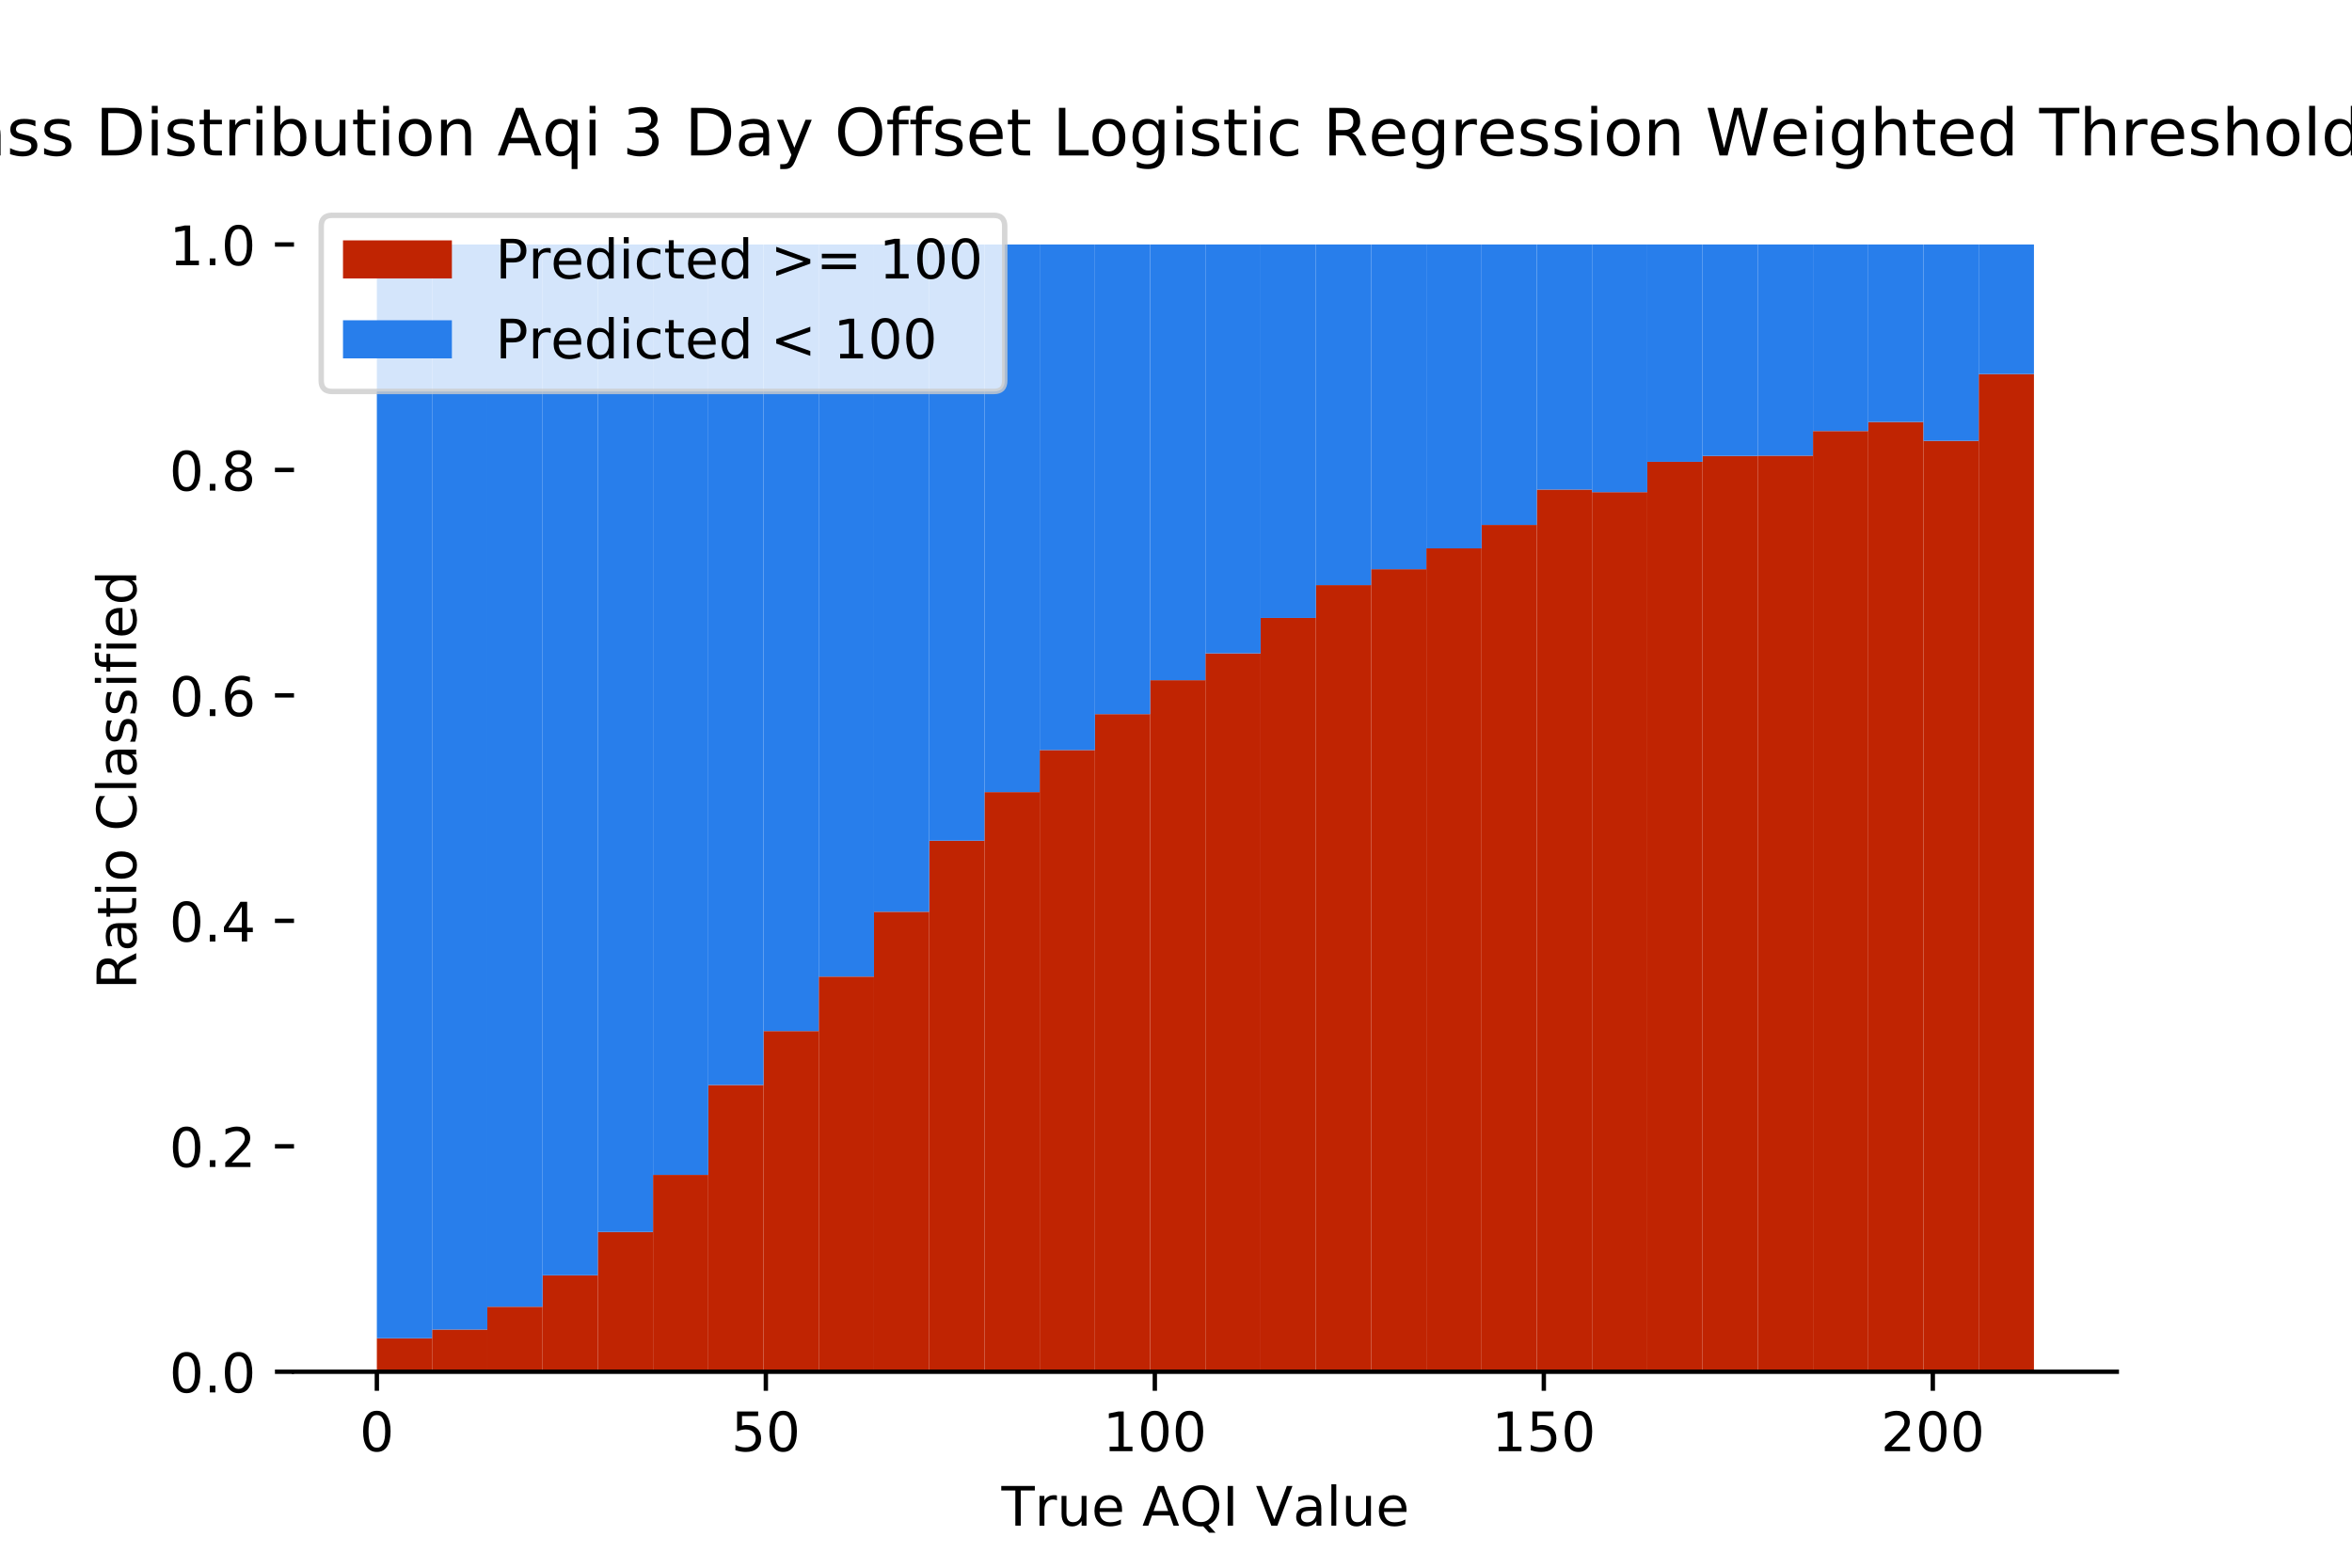 <?xml version="1.0" encoding="utf-8" standalone="no"?>
<!DOCTYPE svg PUBLIC "-//W3C//DTD SVG 1.1//EN"
  "http://www.w3.org/Graphics/SVG/1.1/DTD/svg11.dtd">
<!-- Created with matplotlib (https://matplotlib.org/) -->
<svg height="288pt" version="1.1" viewBox="0 0 432 288" width="432pt" xmlns="http://www.w3.org/2000/svg" xmlns:xlink="http://www.w3.org/1999/xlink">
 <defs>
  <style type="text/css">
*{stroke-linecap:butt;stroke-linejoin:round;}
  </style>
 </defs>
 <g id="figure_1">
  <g id="patch_1">
   <path d="M 0 288 
L 432 288 
L 432 0 
L 0 0 
z
" style="fill:#ffffff;"/>
  </g>
  <g id="axes_1">
   <g id="patch_2">
    <path d="M 54 252 
L 388.8 252 
L 388.8 34.56 
L 54 34.56 
z
" style="fill:#ffffff;"/>
   </g>
   <g id="patch_3">
    <path clip-path="url(#p98ecd72697)" d="M 69.218 252 
L 79.364 252 
L 79.364 245.851 
L 69.218 245.851 
z
" style="fill:#c02402;"/>
   </g>
   <g id="patch_4">
    <path clip-path="url(#p98ecd72697)" d="M 79.364 252 
L 89.509 252 
L 89.509 244.252 
L 79.364 244.252 
z
" style="fill:#c02402;"/>
   </g>
   <g id="patch_5">
    <path clip-path="url(#p98ecd72697)" d="M 89.509 252 
L 99.655 252 
L 99.655 240.064 
L 89.509 240.064 
z
" style="fill:#c02402;"/>
   </g>
   <g id="patch_6">
    <path clip-path="url(#p98ecd72697)" d="M 99.655 252 
L 109.8 252 
L 109.8 234.282 
L 99.655 234.282 
z
" style="fill:#c02402;"/>
   </g>
   <g id="patch_7">
    <path clip-path="url(#p98ecd72697)" d="M 109.8 252 
L 119.945 252 
L 119.945 226.321 
L 109.8 226.321 
z
" style="fill:#c02402;"/>
   </g>
   <g id="patch_8">
    <path clip-path="url(#p98ecd72697)" d="M 119.945 252 
L 130.091 252 
L 130.091 215.836 
L 119.945 215.836 
z
" style="fill:#c02402;"/>
   </g>
   <g id="patch_9">
    <path clip-path="url(#p98ecd72697)" d="M 130.091 252 
L 140.236 252 
L 140.236 199.326 
L 130.091 199.326 
z
" style="fill:#c02402;"/>
   </g>
   <g id="patch_10">
    <path clip-path="url(#p98ecd72697)" d="M 140.236 252 
L 150.382 252 
L 150.382 189.425 
L 140.236 189.425 
z
" style="fill:#c02402;"/>
   </g>
   <g id="patch_11">
    <path clip-path="url(#p98ecd72697)" d="M 150.382 252 
L 160.527 252 
L 160.527 179.41 
L 150.382 179.41 
z
" style="fill:#c02402;"/>
   </g>
   <g id="patch_12">
    <path clip-path="url(#p98ecd72697)" d="M 160.527 252 
L 170.673 252 
L 170.673 167.495 
L 160.527 167.495 
z
" style="fill:#c02402;"/>
   </g>
   <g id="patch_13">
    <path clip-path="url(#p98ecd72697)" d="M 170.673 252 
L 180.818 252 
L 180.818 154.444 
L 170.673 154.444 
z
" style="fill:#c02402;"/>
   </g>
   <g id="patch_14">
    <path clip-path="url(#p98ecd72697)" d="M 180.818 252 
L 190.964 252 
L 190.964 145.518 
L 180.818 145.518 
z
" style="fill:#c02402;"/>
   </g>
   <g id="patch_15">
    <path clip-path="url(#p98ecd72697)" d="M 190.964 252 
L 201.109 252 
L 201.109 137.793 
L 190.964 137.793 
z
" style="fill:#c02402;"/>
   </g>
   <g id="patch_16">
    <path clip-path="url(#p98ecd72697)" d="M 201.109 252 
L 211.255 252 
L 211.255 131.19 
L 201.109 131.19 
z
" style="fill:#c02402;"/>
   </g>
   <g id="patch_17">
    <path clip-path="url(#p98ecd72697)" d="M 211.255 252 
L 221.4 252 
L 221.4 124.957 
L 211.255 124.957 
z
" style="fill:#c02402;"/>
   </g>
   <g id="patch_18">
    <path clip-path="url(#p98ecd72697)" d="M 221.4 252 
L 231.545 252 
L 231.545 120.028 
L 221.4 120.028 
z
" style="fill:#c02402;"/>
   </g>
   <g id="patch_19">
    <path clip-path="url(#p98ecd72697)" d="M 231.545 252 
L 241.691 252 
L 241.691 113.523 
L 231.545 113.523 
z
" style="fill:#c02402;"/>
   </g>
   <g id="patch_20">
    <path clip-path="url(#p98ecd72697)" d="M 241.691 252 
L 251.836 252 
L 251.836 107.496 
L 241.691 107.496 
z
" style="fill:#c02402;"/>
   </g>
   <g id="patch_21">
    <path clip-path="url(#p98ecd72697)" d="M 251.836 252 
L 261.982 252 
L 261.982 104.571 
L 251.836 104.571 
z
" style="fill:#c02402;"/>
   </g>
   <g id="patch_22">
    <path clip-path="url(#p98ecd72697)" d="M 261.982 252 
L 272.127 252 
L 272.127 100.745 
L 261.982 100.745 
z
" style="fill:#c02402;"/>
   </g>
   <g id="patch_23">
    <path clip-path="url(#p98ecd72697)" d="M 272.127 252 
L 282.273 252 
L 282.273 96.436 
L 272.127 96.436 
z
" style="fill:#c02402;"/>
   </g>
   <g id="patch_24">
    <path clip-path="url(#p98ecd72697)" d="M 282.273 252 
L 292.418 252 
L 292.418 89.941 
L 282.273 89.941 
z
" style="fill:#c02402;"/>
   </g>
   <g id="patch_25">
    <path clip-path="url(#p98ecd72697)" d="M 292.418 252 
L 302.564 252 
L 302.564 90.413 
L 292.418 90.413 
z
" style="fill:#c02402;"/>
   </g>
   <g id="patch_26">
    <path clip-path="url(#p98ecd72697)" d="M 302.564 252 
L 312.709 252 
L 312.709 84.836 
L 302.564 84.836 
z
" style="fill:#c02402;"/>
   </g>
   <g id="patch_27">
    <path clip-path="url(#p98ecd72697)" d="M 312.709 252 
L 322.855 252 
L 322.855 83.757 
L 312.709 83.757 
z
" style="fill:#c02402;"/>
   </g>
   <g id="patch_28">
    <path clip-path="url(#p98ecd72697)" d="M 322.855 252 
L 333 252 
L 333 83.718 
L 322.855 83.718 
z
" style="fill:#c02402;"/>
   </g>
   <g id="patch_29">
    <path clip-path="url(#p98ecd72697)" d="M 333 252 
L 343.145 252 
L 343.145 79.188 
L 333 79.188 
z
" style="fill:#c02402;"/>
   </g>
   <g id="patch_30">
    <path clip-path="url(#p98ecd72697)" d="M 343.145 252 
L 353.291 252 
L 353.291 77.518 
L 343.145 77.518 
z
" style="fill:#c02402;"/>
   </g>
   <g id="patch_31">
    <path clip-path="url(#p98ecd72697)" d="M 353.291 252 
L 363.436 252 
L 363.436 80.985 
L 353.291 80.985 
z
" style="fill:#c02402;"/>
   </g>
   <g id="patch_32">
    <path clip-path="url(#p98ecd72697)" d="M 363.436 252 
L 373.582 252 
L 373.582 68.715 
L 363.436 68.715 
z
" style="fill:#c02402;"/>
   </g>
   <g id="patch_33">
    <path clip-path="url(#p98ecd72697)" d="M 69.218 245.851 
L 79.364 245.851 
L 79.364 44.914 
L 69.218 44.914 
z
" style="fill:#287eeb;"/>
   </g>
   <g id="patch_34">
    <path clip-path="url(#p98ecd72697)" d="M 79.364 244.252 
L 89.509 244.252 
L 89.509 44.914 
L 79.364 44.914 
z
" style="fill:#287eeb;"/>
   </g>
   <g id="patch_35">
    <path clip-path="url(#p98ecd72697)" d="M 89.509 240.064 
L 99.655 240.064 
L 99.655 44.914 
L 89.509 44.914 
z
" style="fill:#287eeb;"/>
   </g>
   <g id="patch_36">
    <path clip-path="url(#p98ecd72697)" d="M 99.655 234.282 
L 109.8 234.282 
L 109.8 44.914 
L 99.655 44.914 
z
" style="fill:#287eeb;"/>
   </g>
   <g id="patch_37">
    <path clip-path="url(#p98ecd72697)" d="M 109.8 226.321 
L 119.945 226.321 
L 119.945 44.914 
L 109.8 44.914 
z
" style="fill:#287eeb;"/>
   </g>
   <g id="patch_38">
    <path clip-path="url(#p98ecd72697)" d="M 119.945 215.836 
L 130.091 215.836 
L 130.091 44.914 
L 119.945 44.914 
z
" style="fill:#287eeb;"/>
   </g>
   <g id="patch_39">
    <path clip-path="url(#p98ecd72697)" d="M 130.091 199.326 
L 140.236 199.326 
L 140.236 44.914 
L 130.091 44.914 
z
" style="fill:#287eeb;"/>
   </g>
   <g id="patch_40">
    <path clip-path="url(#p98ecd72697)" d="M 140.236 189.425 
L 150.382 189.425 
L 150.382 44.914 
L 140.236 44.914 
z
" style="fill:#287eeb;"/>
   </g>
   <g id="patch_41">
    <path clip-path="url(#p98ecd72697)" d="M 150.382 179.41 
L 160.527 179.41 
L 160.527 44.914 
L 150.382 44.914 
z
" style="fill:#287eeb;"/>
   </g>
   <g id="patch_42">
    <path clip-path="url(#p98ecd72697)" d="M 160.527 167.495 
L 170.673 167.495 
L 170.673 44.914 
L 160.527 44.914 
z
" style="fill:#287eeb;"/>
   </g>
   <g id="patch_43">
    <path clip-path="url(#p98ecd72697)" d="M 170.673 154.444 
L 180.818 154.444 
L 180.818 44.914 
L 170.673 44.914 
z
" style="fill:#287eeb;"/>
   </g>
   <g id="patch_44">
    <path clip-path="url(#p98ecd72697)" d="M 180.818 145.518 
L 190.964 145.518 
L 190.964 44.914 
L 180.818 44.914 
z
" style="fill:#287eeb;"/>
   </g>
   <g id="patch_45">
    <path clip-path="url(#p98ecd72697)" d="M 190.964 137.793 
L 201.109 137.793 
L 201.109 44.914 
L 190.964 44.914 
z
" style="fill:#287eeb;"/>
   </g>
   <g id="patch_46">
    <path clip-path="url(#p98ecd72697)" d="M 201.109 131.19 
L 211.255 131.19 
L 211.255 44.914 
L 201.109 44.914 
z
" style="fill:#287eeb;"/>
   </g>
   <g id="patch_47">
    <path clip-path="url(#p98ecd72697)" d="M 211.255 124.957 
L 221.4 124.957 
L 221.4 44.914 
L 211.255 44.914 
z
" style="fill:#287eeb;"/>
   </g>
   <g id="patch_48">
    <path clip-path="url(#p98ecd72697)" d="M 221.4 120.028 
L 231.545 120.028 
L 231.545 44.914 
L 221.4 44.914 
z
" style="fill:#287eeb;"/>
   </g>
   <g id="patch_49">
    <path clip-path="url(#p98ecd72697)" d="M 231.545 113.523 
L 241.691 113.523 
L 241.691 44.914 
L 231.545 44.914 
z
" style="fill:#287eeb;"/>
   </g>
   <g id="patch_50">
    <path clip-path="url(#p98ecd72697)" d="M 241.691 107.496 
L 251.836 107.496 
L 251.836 44.914 
L 241.691 44.914 
z
" style="fill:#287eeb;"/>
   </g>
   <g id="patch_51">
    <path clip-path="url(#p98ecd72697)" d="M 251.836 104.571 
L 261.982 104.571 
L 261.982 44.914 
L 251.836 44.914 
z
" style="fill:#287eeb;"/>
   </g>
   <g id="patch_52">
    <path clip-path="url(#p98ecd72697)" d="M 261.982 100.745 
L 272.127 100.745 
L 272.127 44.914 
L 261.982 44.914 
z
" style="fill:#287eeb;"/>
   </g>
   <g id="patch_53">
    <path clip-path="url(#p98ecd72697)" d="M 272.127 96.436 
L 282.273 96.436 
L 282.273 44.914 
L 272.127 44.914 
z
" style="fill:#287eeb;"/>
   </g>
   <g id="patch_54">
    <path clip-path="url(#p98ecd72697)" d="M 282.273 89.941 
L 292.418 89.941 
L 292.418 44.914 
L 282.273 44.914 
z
" style="fill:#287eeb;"/>
   </g>
   <g id="patch_55">
    <path clip-path="url(#p98ecd72697)" d="M 292.418 90.413 
L 302.564 90.413 
L 302.564 44.914 
L 292.418 44.914 
z
" style="fill:#287eeb;"/>
   </g>
   <g id="patch_56">
    <path clip-path="url(#p98ecd72697)" d="M 302.564 84.836 
L 312.709 84.836 
L 312.709 44.914 
L 302.564 44.914 
z
" style="fill:#287eeb;"/>
   </g>
   <g id="patch_57">
    <path clip-path="url(#p98ecd72697)" d="M 312.709 83.757 
L 322.855 83.757 
L 322.855 44.914 
L 312.709 44.914 
z
" style="fill:#287eeb;"/>
   </g>
   <g id="patch_58">
    <path clip-path="url(#p98ecd72697)" d="M 322.855 83.718 
L 333 83.718 
L 333 44.914 
L 322.855 44.914 
z
" style="fill:#287eeb;"/>
   </g>
   <g id="patch_59">
    <path clip-path="url(#p98ecd72697)" d="M 333 79.188 
L 343.145 79.188 
L 343.145 44.914 
L 333 44.914 
z
" style="fill:#287eeb;"/>
   </g>
   <g id="patch_60">
    <path clip-path="url(#p98ecd72697)" d="M 343.145 77.518 
L 353.291 77.518 
L 353.291 44.914 
L 343.145 44.914 
z
" style="fill:#287eeb;"/>
   </g>
   <g id="patch_61">
    <path clip-path="url(#p98ecd72697)" d="M 353.291 80.985 
L 363.436 80.985 
L 363.436 44.914 
L 353.291 44.914 
z
" style="fill:#287eeb;"/>
   </g>
   <g id="patch_62">
    <path clip-path="url(#p98ecd72697)" d="M 363.436 68.715 
L 373.582 68.715 
L 373.582 44.914 
L 363.436 44.914 
z
" style="fill:#287eeb;"/>
   </g>
   <g id="matplotlib.axis_1">
    <g id="xtick_1">
     <g id="line2d_1">
      <defs>
       <path d="M 0 0 
L 0 3.5 
" id="m62091223bb" style="stroke:#000000;stroke-width:0.8;"/>
      </defs>
      <g>
       <use style="stroke:#000000;stroke-width:0.8;" x="69.218" xlink:href="#m62091223bb" y="252"/>
      </g>
     </g>
     <g id="text_1">
      <!-- 0 -->
      <defs>
       <path d="M 31.781 66.406 
Q 24.172 66.406 20.328 58.906 
Q 16.5 51.422 16.5 36.375 
Q 16.5 21.391 20.328 13.891 
Q 24.172 6.391 31.781 6.391 
Q 39.453 6.391 43.281 13.891 
Q 47.125 21.391 47.125 36.375 
Q 47.125 51.422 43.281 58.906 
Q 39.453 66.406 31.781 66.406 
z
M 31.781 74.219 
Q 44.047 74.219 50.516 64.516 
Q 56.984 54.828 56.984 36.375 
Q 56.984 17.969 50.516 8.266 
Q 44.047 -1.422 31.781 -1.422 
Q 19.531 -1.422 13.062 8.266 
Q 6.594 17.969 6.594 36.375 
Q 6.594 54.828 13.062 64.516 
Q 19.531 74.219 31.781 74.219 
z
" id="DejaVuSans-48"/>
      </defs>
      <g transform="translate(66.037 266.598)scale(0.1 -0.1)">
       <use xlink:href="#DejaVuSans-48"/>
      </g>
     </g>
    </g>
    <g id="xtick_2">
     <g id="line2d_2">
      <g>
       <use style="stroke:#000000;stroke-width:0.8;" x="140.665" xlink:href="#m62091223bb" y="252"/>
      </g>
     </g>
     <g id="text_2">
      <!-- 50 -->
      <defs>
       <path d="M 10.797 72.906 
L 49.516 72.906 
L 49.516 64.594 
L 19.828 64.594 
L 19.828 46.734 
Q 21.969 47.469 24.109 47.828 
Q 26.266 48.188 28.422 48.188 
Q 40.625 48.188 47.75 41.5 
Q 54.891 34.812 54.891 23.391 
Q 54.891 11.625 47.562 5.094 
Q 40.234 -1.422 26.906 -1.422 
Q 22.312 -1.422 17.547 -0.641 
Q 12.797 0.141 7.719 1.703 
L 7.719 11.625 
Q 12.109 9.234 16.797 8.062 
Q 21.484 6.891 26.703 6.891 
Q 35.156 6.891 40.078 11.328 
Q 45.016 15.766 45.016 23.391 
Q 45.016 31 40.078 35.438 
Q 35.156 39.891 26.703 39.891 
Q 22.75 39.891 18.812 39.016 
Q 14.891 38.141 10.797 36.281 
z
" id="DejaVuSans-53"/>
      </defs>
      <g transform="translate(134.303 266.598)scale(0.1 -0.1)">
       <use xlink:href="#DejaVuSans-53"/>
       <use x="63.623" xlink:href="#DejaVuSans-48"/>
      </g>
     </g>
    </g>
    <g id="xtick_3">
     <g id="line2d_3">
      <g>
       <use style="stroke:#000000;stroke-width:0.8;" x="212.112" xlink:href="#m62091223bb" y="252"/>
      </g>
     </g>
     <g id="text_3">
      <!-- 100 -->
      <defs>
       <path d="M 12.406 8.297 
L 28.516 8.297 
L 28.516 63.922 
L 10.984 60.406 
L 10.984 69.391 
L 28.422 72.906 
L 38.281 72.906 
L 38.281 8.297 
L 54.391 8.297 
L 54.391 0 
L 12.406 0 
z
" id="DejaVuSans-49"/>
      </defs>
      <g transform="translate(202.568 266.598)scale(0.1 -0.1)">
       <use xlink:href="#DejaVuSans-49"/>
       <use x="63.623" xlink:href="#DejaVuSans-48"/>
       <use x="127.246" xlink:href="#DejaVuSans-48"/>
      </g>
     </g>
    </g>
    <g id="xtick_4">
     <g id="line2d_4">
      <g>
       <use style="stroke:#000000;stroke-width:0.8;" x="283.559" xlink:href="#m62091223bb" y="252"/>
      </g>
     </g>
     <g id="text_4">
      <!-- 150 -->
      <g transform="translate(274.015 266.598)scale(0.1 -0.1)">
       <use xlink:href="#DejaVuSans-49"/>
       <use x="63.623" xlink:href="#DejaVuSans-53"/>
       <use x="127.246" xlink:href="#DejaVuSans-48"/>
      </g>
     </g>
    </g>
    <g id="xtick_5">
     <g id="line2d_5">
      <g>
       <use style="stroke:#000000;stroke-width:0.8;" x="355.006" xlink:href="#m62091223bb" y="252"/>
      </g>
     </g>
     <g id="text_5">
      <!-- 200 -->
      <defs>
       <path d="M 19.188 8.297 
L 53.609 8.297 
L 53.609 0 
L 7.328 0 
L 7.328 8.297 
Q 12.938 14.109 22.625 23.891 
Q 32.328 33.688 34.812 36.531 
Q 39.547 41.844 41.422 45.531 
Q 43.312 49.219 43.312 52.781 
Q 43.312 58.594 39.234 62.25 
Q 35.156 65.922 28.609 65.922 
Q 23.969 65.922 18.812 64.312 
Q 13.672 62.703 7.812 59.422 
L 7.812 69.391 
Q 13.766 71.781 18.938 73 
Q 24.125 74.219 28.422 74.219 
Q 39.75 74.219 46.484 68.547 
Q 53.219 62.891 53.219 53.422 
Q 53.219 48.922 51.531 44.891 
Q 49.859 40.875 45.406 35.406 
Q 44.188 33.984 37.641 27.219 
Q 31.109 20.453 19.188 8.297 
z
" id="DejaVuSans-50"/>
      </defs>
      <g transform="translate(345.462 266.598)scale(0.1 -0.1)">
       <use xlink:href="#DejaVuSans-50"/>
       <use x="63.623" xlink:href="#DejaVuSans-48"/>
       <use x="127.246" xlink:href="#DejaVuSans-48"/>
      </g>
     </g>
    </g>
    <g id="text_6">
     <!-- True AQI Value -->
     <defs>
      <path d="M -0.297 72.906 
L 61.375 72.906 
L 61.375 64.594 
L 35.5 64.594 
L 35.5 0 
L 25.594 0 
L 25.594 64.594 
L -0.297 64.594 
z
" id="DejaVuSans-84"/>
      <path d="M 41.109 46.297 
Q 39.594 47.172 37.812 47.578 
Q 36.031 48 33.891 48 
Q 26.266 48 22.188 43.047 
Q 18.109 38.094 18.109 28.812 
L 18.109 0 
L 9.078 0 
L 9.078 54.688 
L 18.109 54.688 
L 18.109 46.188 
Q 20.953 51.172 25.484 53.578 
Q 30.031 56 36.531 56 
Q 37.453 56 38.578 55.875 
Q 39.703 55.766 41.062 55.516 
z
" id="DejaVuSans-114"/>
      <path d="M 8.5 21.578 
L 8.5 54.688 
L 17.484 54.688 
L 17.484 21.922 
Q 17.484 14.156 20.5 10.266 
Q 23.531 6.391 29.594 6.391 
Q 36.859 6.391 41.078 11.031 
Q 45.312 15.672 45.312 23.688 
L 45.312 54.688 
L 54.297 54.688 
L 54.297 0 
L 45.312 0 
L 45.312 8.406 
Q 42.047 3.422 37.719 1 
Q 33.406 -1.422 27.688 -1.422 
Q 18.266 -1.422 13.375 4.438 
Q 8.5 10.297 8.5 21.578 
z
M 31.109 56 
z
" id="DejaVuSans-117"/>
      <path d="M 56.203 29.594 
L 56.203 25.203 
L 14.891 25.203 
Q 15.484 15.922 20.484 11.062 
Q 25.484 6.203 34.422 6.203 
Q 39.594 6.203 44.453 7.469 
Q 49.312 8.734 54.109 11.281 
L 54.109 2.781 
Q 49.266 0.734 44.188 -0.344 
Q 39.109 -1.422 33.891 -1.422 
Q 20.797 -1.422 13.156 6.188 
Q 5.516 13.812 5.516 26.812 
Q 5.516 40.234 12.766 48.109 
Q 20.016 56 32.328 56 
Q 43.359 56 49.781 48.891 
Q 56.203 41.797 56.203 29.594 
z
M 47.219 32.234 
Q 47.125 39.594 43.094 43.984 
Q 39.062 48.391 32.422 48.391 
Q 24.906 48.391 20.391 44.141 
Q 15.875 39.891 15.188 32.172 
z
" id="DejaVuSans-101"/>
      <path id="DejaVuSans-32"/>
      <path d="M 34.188 63.188 
L 20.797 26.906 
L 47.609 26.906 
z
M 28.609 72.906 
L 39.797 72.906 
L 67.578 0 
L 57.328 0 
L 50.688 18.703 
L 17.828 18.703 
L 11.188 0 
L 0.781 0 
z
" id="DejaVuSans-65"/>
      <path d="M 39.406 66.219 
Q 28.656 66.219 22.328 58.203 
Q 16.016 50.203 16.016 36.375 
Q 16.016 22.609 22.328 14.594 
Q 28.656 6.594 39.406 6.594 
Q 50.141 6.594 56.422 14.594 
Q 62.703 22.609 62.703 36.375 
Q 62.703 50.203 56.422 58.203 
Q 50.141 66.219 39.406 66.219 
z
M 53.219 1.312 
L 66.219 -12.891 
L 54.297 -12.891 
L 43.5 -1.219 
Q 41.891 -1.312 41.031 -1.359 
Q 40.188 -1.422 39.406 -1.422 
Q 24.031 -1.422 14.812 8.859 
Q 5.609 19.141 5.609 36.375 
Q 5.609 53.656 14.812 63.938 
Q 24.031 74.219 39.406 74.219 
Q 54.734 74.219 63.906 63.938 
Q 73.094 53.656 73.094 36.375 
Q 73.094 23.688 67.984 14.641 
Q 62.891 5.609 53.219 1.312 
z
" id="DejaVuSans-81"/>
      <path d="M 9.812 72.906 
L 19.672 72.906 
L 19.672 0 
L 9.812 0 
z
" id="DejaVuSans-73"/>
      <path d="M 28.609 0 
L 0.781 72.906 
L 11.078 72.906 
L 34.188 11.531 
L 57.328 72.906 
L 67.578 72.906 
L 39.797 0 
z
" id="DejaVuSans-86"/>
      <path d="M 34.281 27.484 
Q 23.391 27.484 19.188 25 
Q 14.984 22.516 14.984 16.5 
Q 14.984 11.719 18.141 8.906 
Q 21.297 6.109 26.703 6.109 
Q 34.188 6.109 38.703 11.406 
Q 43.219 16.703 43.219 25.484 
L 43.219 27.484 
z
M 52.203 31.203 
L 52.203 0 
L 43.219 0 
L 43.219 8.297 
Q 40.141 3.328 35.547 0.953 
Q 30.953 -1.422 24.312 -1.422 
Q 15.922 -1.422 10.953 3.297 
Q 6 8.016 6 15.922 
Q 6 25.141 12.172 29.828 
Q 18.359 34.516 30.609 34.516 
L 43.219 34.516 
L 43.219 35.406 
Q 43.219 41.609 39.141 45 
Q 35.062 48.391 27.688 48.391 
Q 23 48.391 18.547 47.266 
Q 14.109 46.141 10.016 43.891 
L 10.016 52.203 
Q 14.938 54.109 19.578 55.047 
Q 24.219 56 28.609 56 
Q 40.484 56 46.344 49.844 
Q 52.203 43.703 52.203 31.203 
z
" id="DejaVuSans-97"/>
      <path d="M 9.422 75.984 
L 18.406 75.984 
L 18.406 0 
L 9.422 0 
z
" id="DejaVuSans-108"/>
     </defs>
     <g transform="translate(183.934 280.277)scale(0.1 -0.1)">
      <use xlink:href="#DejaVuSans-84"/>
      <use x="60.865" xlink:href="#DejaVuSans-114"/>
      <use x="101.979" xlink:href="#DejaVuSans-117"/>
      <use x="165.357" xlink:href="#DejaVuSans-101"/>
      <use x="226.881" xlink:href="#DejaVuSans-32"/>
      <use x="258.668" xlink:href="#DejaVuSans-65"/>
      <use x="327.061" xlink:href="#DejaVuSans-81"/>
      <use x="405.771" xlink:href="#DejaVuSans-73"/>
      <use x="435.264" xlink:href="#DejaVuSans-32"/>
      <use x="467.051" xlink:href="#DejaVuSans-86"/>
      <use x="535.35" xlink:href="#DejaVuSans-97"/>
      <use x="596.629" xlink:href="#DejaVuSans-108"/>
      <use x="624.412" xlink:href="#DejaVuSans-117"/>
      <use x="687.791" xlink:href="#DejaVuSans-101"/>
     </g>
    </g>
   </g>
   <g id="matplotlib.axis_2">
    <g id="ytick_1">
     <g id="line2d_6">
      <defs>
       <path d="M 0 0 
L -3.5 0 
" id="m3f3f06f1f2" style="stroke:#000000;stroke-width:0.8;"/>
      </defs>
      <g>
       <use style="stroke:#000000;stroke-width:0.8;" x="54" xlink:href="#m3f3f06f1f2" y="252"/>
      </g>
     </g>
     <g id="text_7">
      <!-- 0.0 -->
      <defs>
       <path d="M 10.688 12.406 
L 21 12.406 
L 21 0 
L 10.688 0 
z
" id="DejaVuSans-46"/>
      </defs>
      <g transform="translate(31.097 255.799)scale(0.1 -0.1)">
       <use xlink:href="#DejaVuSans-48"/>
       <use x="63.623" xlink:href="#DejaVuSans-46"/>
       <use x="95.41" xlink:href="#DejaVuSans-48"/>
      </g>
     </g>
    </g>
    <g id="ytick_2">
     <g id="line2d_7">
      <g>
       <use style="stroke:#000000;stroke-width:0.8;" x="54" xlink:href="#m3f3f06f1f2" y="210.583"/>
      </g>
     </g>
     <g id="text_8">
      <!-- 0.2 -->
      <g transform="translate(31.097 214.382)scale(0.1 -0.1)">
       <use xlink:href="#DejaVuSans-48"/>
       <use x="63.623" xlink:href="#DejaVuSans-46"/>
       <use x="95.41" xlink:href="#DejaVuSans-50"/>
      </g>
     </g>
    </g>
    <g id="ytick_3">
     <g id="line2d_8">
      <g>
       <use style="stroke:#000000;stroke-width:0.8;" x="54" xlink:href="#m3f3f06f1f2" y="169.166"/>
      </g>
     </g>
     <g id="text_9">
      <!-- 0.4 -->
      <defs>
       <path d="M 37.797 64.312 
L 12.891 25.391 
L 37.797 25.391 
z
M 35.203 72.906 
L 47.609 72.906 
L 47.609 25.391 
L 58.016 25.391 
L 58.016 17.188 
L 47.609 17.188 
L 47.609 0 
L 37.797 0 
L 37.797 17.188 
L 4.891 17.188 
L 4.891 26.703 
z
" id="DejaVuSans-52"/>
      </defs>
      <g transform="translate(31.097 172.965)scale(0.1 -0.1)">
       <use xlink:href="#DejaVuSans-48"/>
       <use x="63.623" xlink:href="#DejaVuSans-46"/>
       <use x="95.41" xlink:href="#DejaVuSans-52"/>
      </g>
     </g>
    </g>
    <g id="ytick_4">
     <g id="line2d_9">
      <g>
       <use style="stroke:#000000;stroke-width:0.8;" x="54" xlink:href="#m3f3f06f1f2" y="127.749"/>
      </g>
     </g>
     <g id="text_10">
      <!-- 0.6 -->
      <defs>
       <path d="M 33.016 40.375 
Q 26.375 40.375 22.484 35.828 
Q 18.609 31.297 18.609 23.391 
Q 18.609 15.531 22.484 10.953 
Q 26.375 6.391 33.016 6.391 
Q 39.656 6.391 43.531 10.953 
Q 47.406 15.531 47.406 23.391 
Q 47.406 31.297 43.531 35.828 
Q 39.656 40.375 33.016 40.375 
z
M 52.594 71.297 
L 52.594 62.312 
Q 48.875 64.062 45.094 64.984 
Q 41.312 65.922 37.594 65.922 
Q 27.828 65.922 22.672 59.328 
Q 17.531 52.734 16.797 39.406 
Q 19.672 43.656 24.016 45.922 
Q 28.375 48.188 33.594 48.188 
Q 44.578 48.188 50.953 41.516 
Q 57.328 34.859 57.328 23.391 
Q 57.328 12.156 50.688 5.359 
Q 44.047 -1.422 33.016 -1.422 
Q 20.359 -1.422 13.672 8.266 
Q 6.984 17.969 6.984 36.375 
Q 6.984 53.656 15.188 63.938 
Q 23.391 74.219 37.203 74.219 
Q 40.922 74.219 44.703 73.484 
Q 48.484 72.75 52.594 71.297 
z
" id="DejaVuSans-54"/>
      </defs>
      <g transform="translate(31.097 131.548)scale(0.1 -0.1)">
       <use xlink:href="#DejaVuSans-48"/>
       <use x="63.623" xlink:href="#DejaVuSans-46"/>
       <use x="95.41" xlink:href="#DejaVuSans-54"/>
      </g>
     </g>
    </g>
    <g id="ytick_5">
     <g id="line2d_10">
      <g>
       <use style="stroke:#000000;stroke-width:0.8;" x="54" xlink:href="#m3f3f06f1f2" y="86.331"/>
      </g>
     </g>
     <g id="text_11">
      <!-- 0.8 -->
      <defs>
       <path d="M 31.781 34.625 
Q 24.75 34.625 20.719 30.859 
Q 16.703 27.094 16.703 20.516 
Q 16.703 13.922 20.719 10.156 
Q 24.75 6.391 31.781 6.391 
Q 38.812 6.391 42.859 10.172 
Q 46.922 13.969 46.922 20.516 
Q 46.922 27.094 42.891 30.859 
Q 38.875 34.625 31.781 34.625 
z
M 21.922 38.812 
Q 15.578 40.375 12.031 44.719 
Q 8.5 49.078 8.5 55.328 
Q 8.5 64.062 14.719 69.141 
Q 20.953 74.219 31.781 74.219 
Q 42.672 74.219 48.875 69.141 
Q 55.078 64.062 55.078 55.328 
Q 55.078 49.078 51.531 44.719 
Q 48 40.375 41.703 38.812 
Q 48.828 37.156 52.797 32.312 
Q 56.781 27.484 56.781 20.516 
Q 56.781 9.906 50.312 4.234 
Q 43.844 -1.422 31.781 -1.422 
Q 19.734 -1.422 13.25 4.234 
Q 6.781 9.906 6.781 20.516 
Q 6.781 27.484 10.781 32.312 
Q 14.797 37.156 21.922 38.812 
z
M 18.312 54.391 
Q 18.312 48.734 21.844 45.562 
Q 25.391 42.391 31.781 42.391 
Q 38.141 42.391 41.719 45.562 
Q 45.312 48.734 45.312 54.391 
Q 45.312 60.062 41.719 63.234 
Q 38.141 66.406 31.781 66.406 
Q 25.391 66.406 21.844 63.234 
Q 18.312 60.062 18.312 54.391 
z
" id="DejaVuSans-56"/>
      </defs>
      <g transform="translate(31.097 90.131)scale(0.1 -0.1)">
       <use xlink:href="#DejaVuSans-48"/>
       <use x="63.623" xlink:href="#DejaVuSans-46"/>
       <use x="95.41" xlink:href="#DejaVuSans-56"/>
      </g>
     </g>
    </g>
    <g id="ytick_6">
     <g id="line2d_11">
      <g>
       <use style="stroke:#000000;stroke-width:0.8;" x="54" xlink:href="#m3f3f06f1f2" y="44.914"/>
      </g>
     </g>
     <g id="text_12">
      <!-- 1.0 -->
      <g transform="translate(31.097 48.714)scale(0.1 -0.1)">
       <use xlink:href="#DejaVuSans-49"/>
       <use x="63.623" xlink:href="#DejaVuSans-46"/>
       <use x="95.41" xlink:href="#DejaVuSans-48"/>
      </g>
     </g>
    </g>
    <g id="text_13">
     <!-- Ratio Classified -->
     <defs>
      <path d="M 44.391 34.188 
Q 47.562 33.109 50.562 29.594 
Q 53.562 26.078 56.594 19.922 
L 66.609 0 
L 56 0 
L 46.688 18.703 
Q 43.062 26.031 39.672 28.422 
Q 36.281 30.812 30.422 30.812 
L 19.672 30.812 
L 19.672 0 
L 9.812 0 
L 9.812 72.906 
L 32.078 72.906 
Q 44.578 72.906 50.734 67.672 
Q 56.891 62.453 56.891 51.906 
Q 56.891 45.016 53.688 40.469 
Q 50.484 35.938 44.391 34.188 
z
M 19.672 64.797 
L 19.672 38.922 
L 32.078 38.922 
Q 39.203 38.922 42.844 42.219 
Q 46.484 45.516 46.484 51.906 
Q 46.484 58.297 42.844 61.547 
Q 39.203 64.797 32.078 64.797 
z
" id="DejaVuSans-82"/>
      <path d="M 18.312 70.219 
L 18.312 54.688 
L 36.812 54.688 
L 36.812 47.703 
L 18.312 47.703 
L 18.312 18.016 
Q 18.312 11.328 20.141 9.422 
Q 21.969 7.516 27.594 7.516 
L 36.812 7.516 
L 36.812 0 
L 27.594 0 
Q 17.188 0 13.234 3.875 
Q 9.281 7.766 9.281 18.016 
L 9.281 47.703 
L 2.688 47.703 
L 2.688 54.688 
L 9.281 54.688 
L 9.281 70.219 
z
" id="DejaVuSans-116"/>
      <path d="M 9.422 54.688 
L 18.406 54.688 
L 18.406 0 
L 9.422 0 
z
M 9.422 75.984 
L 18.406 75.984 
L 18.406 64.594 
L 9.422 64.594 
z
" id="DejaVuSans-105"/>
      <path d="M 30.609 48.391 
Q 23.391 48.391 19.188 42.75 
Q 14.984 37.109 14.984 27.297 
Q 14.984 17.484 19.156 11.844 
Q 23.344 6.203 30.609 6.203 
Q 37.797 6.203 41.984 11.859 
Q 46.188 17.531 46.188 27.297 
Q 46.188 37.016 41.984 42.703 
Q 37.797 48.391 30.609 48.391 
z
M 30.609 56 
Q 42.328 56 49.016 48.375 
Q 55.719 40.766 55.719 27.297 
Q 55.719 13.875 49.016 6.219 
Q 42.328 -1.422 30.609 -1.422 
Q 18.844 -1.422 12.172 6.219 
Q 5.516 13.875 5.516 27.297 
Q 5.516 40.766 12.172 48.375 
Q 18.844 56 30.609 56 
z
" id="DejaVuSans-111"/>
      <path d="M 64.406 67.281 
L 64.406 56.891 
Q 59.422 61.531 53.781 63.812 
Q 48.141 66.109 41.797 66.109 
Q 29.297 66.109 22.656 58.469 
Q 16.016 50.828 16.016 36.375 
Q 16.016 21.969 22.656 14.328 
Q 29.297 6.688 41.797 6.688 
Q 48.141 6.688 53.781 8.984 
Q 59.422 11.281 64.406 15.922 
L 64.406 5.609 
Q 59.234 2.094 53.438 0.328 
Q 47.656 -1.422 41.219 -1.422 
Q 24.656 -1.422 15.125 8.703 
Q 5.609 18.844 5.609 36.375 
Q 5.609 53.953 15.125 64.078 
Q 24.656 74.219 41.219 74.219 
Q 47.75 74.219 53.531 72.484 
Q 59.328 70.75 64.406 67.281 
z
" id="DejaVuSans-67"/>
      <path d="M 44.281 53.078 
L 44.281 44.578 
Q 40.484 46.531 36.375 47.5 
Q 32.281 48.484 27.875 48.484 
Q 21.188 48.484 17.844 46.438 
Q 14.5 44.391 14.5 40.281 
Q 14.5 37.156 16.891 35.375 
Q 19.281 33.594 26.516 31.984 
L 29.594 31.297 
Q 39.156 29.25 43.188 25.516 
Q 47.219 21.781 47.219 15.094 
Q 47.219 7.469 41.188 3.016 
Q 35.156 -1.422 24.609 -1.422 
Q 20.219 -1.422 15.453 -0.562 
Q 10.688 0.297 5.422 2 
L 5.422 11.281 
Q 10.406 8.688 15.234 7.391 
Q 20.062 6.109 24.812 6.109 
Q 31.156 6.109 34.562 8.281 
Q 37.984 10.453 37.984 14.406 
Q 37.984 18.062 35.516 20.016 
Q 33.062 21.969 24.703 23.781 
L 21.578 24.516 
Q 13.234 26.266 9.516 29.906 
Q 5.812 33.547 5.812 39.891 
Q 5.812 47.609 11.281 51.797 
Q 16.75 56 26.812 56 
Q 31.781 56 36.172 55.266 
Q 40.578 54.547 44.281 53.078 
z
" id="DejaVuSans-115"/>
      <path d="M 37.109 75.984 
L 37.109 68.5 
L 28.516 68.5 
Q 23.688 68.5 21.797 66.547 
Q 19.922 64.594 19.922 59.516 
L 19.922 54.688 
L 34.719 54.688 
L 34.719 47.703 
L 19.922 47.703 
L 19.922 0 
L 10.891 0 
L 10.891 47.703 
L 2.297 47.703 
L 2.297 54.688 
L 10.891 54.688 
L 10.891 58.5 
Q 10.891 67.625 15.141 71.797 
Q 19.391 75.984 28.609 75.984 
z
" id="DejaVuSans-102"/>
      <path d="M 45.406 46.391 
L 45.406 75.984 
L 54.391 75.984 
L 54.391 0 
L 45.406 0 
L 45.406 8.203 
Q 42.578 3.328 38.25 0.953 
Q 33.938 -1.422 27.875 -1.422 
Q 17.969 -1.422 11.734 6.484 
Q 5.516 14.406 5.516 27.297 
Q 5.516 40.188 11.734 48.094 
Q 17.969 56 27.875 56 
Q 33.938 56 38.25 53.625 
Q 42.578 51.266 45.406 46.391 
z
M 14.797 27.297 
Q 14.797 17.391 18.875 11.75 
Q 22.953 6.109 30.078 6.109 
Q 37.203 6.109 41.297 11.75 
Q 45.406 17.391 45.406 27.297 
Q 45.406 37.203 41.297 42.844 
Q 37.203 48.484 30.078 48.484 
Q 22.953 48.484 18.875 42.844 
Q 14.797 37.203 14.797 27.297 
z
" id="DejaVuSans-100"/>
     </defs>
     <g transform="translate(25.017 181.757)rotate(-90)scale(0.1 -0.1)">
      <use xlink:href="#DejaVuSans-82"/>
      <use x="69.451" xlink:href="#DejaVuSans-97"/>
      <use x="130.73" xlink:href="#DejaVuSans-116"/>
      <use x="169.939" xlink:href="#DejaVuSans-105"/>
      <use x="197.723" xlink:href="#DejaVuSans-111"/>
      <use x="258.904" xlink:href="#DejaVuSans-32"/>
      <use x="290.691" xlink:href="#DejaVuSans-67"/>
      <use x="360.516" xlink:href="#DejaVuSans-108"/>
      <use x="388.299" xlink:href="#DejaVuSans-97"/>
      <use x="449.578" xlink:href="#DejaVuSans-115"/>
      <use x="501.678" xlink:href="#DejaVuSans-115"/>
      <use x="553.777" xlink:href="#DejaVuSans-105"/>
      <use x="581.561" xlink:href="#DejaVuSans-102"/>
      <use x="616.766" xlink:href="#DejaVuSans-105"/>
      <use x="644.549" xlink:href="#DejaVuSans-101"/>
      <use x="706.072" xlink:href="#DejaVuSans-100"/>
     </g>
    </g>
   </g>
   <g id="patch_63">
    <path d="M 54 252 
L 388.8 252 
" style="fill:none;stroke:#000000;stroke-linecap:square;stroke-linejoin:miter;stroke-width:0.8;"/>
   </g>
   <g id="text_14">
    <!-- Class Distribution Aqi 3 Day Offset Logistic Regression Weighted Threshold 100 -->
    <defs>
     <path d="M 19.672 64.797 
L 19.672 8.109 
L 31.594 8.109 
Q 46.688 8.109 53.688 14.938 
Q 60.688 21.781 60.688 36.531 
Q 60.688 51.172 53.688 57.984 
Q 46.688 64.797 31.594 64.797 
z
M 9.812 72.906 
L 30.078 72.906 
Q 51.266 72.906 61.172 64.094 
Q 71.094 55.281 71.094 36.531 
Q 71.094 17.672 61.125 8.828 
Q 51.172 0 30.078 0 
L 9.812 0 
z
" id="DejaVuSans-68"/>
     <path d="M 48.688 27.297 
Q 48.688 37.203 44.609 42.844 
Q 40.531 48.484 33.406 48.484 
Q 26.266 48.484 22.188 42.844 
Q 18.109 37.203 18.109 27.297 
Q 18.109 17.391 22.188 11.75 
Q 26.266 6.109 33.406 6.109 
Q 40.531 6.109 44.609 11.75 
Q 48.688 17.391 48.688 27.297 
z
M 18.109 46.391 
Q 20.953 51.266 25.266 53.625 
Q 29.594 56 35.594 56 
Q 45.562 56 51.781 48.094 
Q 58.016 40.188 58.016 27.297 
Q 58.016 14.406 51.781 6.484 
Q 45.562 -1.422 35.594 -1.422 
Q 29.594 -1.422 25.266 0.953 
Q 20.953 3.328 18.109 8.203 
L 18.109 0 
L 9.078 0 
L 9.078 75.984 
L 18.109 75.984 
z
" id="DejaVuSans-98"/>
     <path d="M 54.891 33.016 
L 54.891 0 
L 45.906 0 
L 45.906 32.719 
Q 45.906 40.484 42.875 44.328 
Q 39.844 48.188 33.797 48.188 
Q 26.516 48.188 22.312 43.547 
Q 18.109 38.922 18.109 30.906 
L 18.109 0 
L 9.078 0 
L 9.078 54.688 
L 18.109 54.688 
L 18.109 46.188 
Q 21.344 51.125 25.703 53.562 
Q 30.078 56 35.797 56 
Q 45.219 56 50.047 50.172 
Q 54.891 44.344 54.891 33.016 
z
" id="DejaVuSans-110"/>
     <path d="M 14.797 27.297 
Q 14.797 17.391 18.875 11.75 
Q 22.953 6.109 30.078 6.109 
Q 37.203 6.109 41.297 11.75 
Q 45.406 17.391 45.406 27.297 
Q 45.406 37.203 41.297 42.844 
Q 37.203 48.484 30.078 48.484 
Q 22.953 48.484 18.875 42.844 
Q 14.797 37.203 14.797 27.297 
z
M 45.406 8.203 
Q 42.578 3.328 38.25 0.953 
Q 33.938 -1.422 27.875 -1.422 
Q 17.969 -1.422 11.734 6.484 
Q 5.516 14.406 5.516 27.297 
Q 5.516 40.188 11.734 48.094 
Q 17.969 56 27.875 56 
Q 33.938 56 38.25 53.625 
Q 42.578 51.266 45.406 46.391 
L 45.406 54.688 
L 54.391 54.688 
L 54.391 -20.797 
L 45.406 -20.797 
z
" id="DejaVuSans-113"/>
     <path d="M 40.578 39.312 
Q 47.656 37.797 51.625 33 
Q 55.609 28.219 55.609 21.188 
Q 55.609 10.406 48.188 4.484 
Q 40.766 -1.422 27.094 -1.422 
Q 22.516 -1.422 17.656 -0.516 
Q 12.797 0.391 7.625 2.203 
L 7.625 11.719 
Q 11.719 9.328 16.594 8.109 
Q 21.484 6.891 26.812 6.891 
Q 36.078 6.891 40.938 10.547 
Q 45.797 14.203 45.797 21.188 
Q 45.797 27.641 41.281 31.266 
Q 36.766 34.906 28.719 34.906 
L 20.219 34.906 
L 20.219 43.016 
L 29.109 43.016 
Q 36.375 43.016 40.234 45.922 
Q 44.094 48.828 44.094 54.297 
Q 44.094 59.906 40.109 62.906 
Q 36.141 65.922 28.719 65.922 
Q 24.656 65.922 20.016 65.031 
Q 15.375 64.156 9.812 62.312 
L 9.812 71.094 
Q 15.438 72.656 20.344 73.438 
Q 25.25 74.219 29.594 74.219 
Q 40.828 74.219 47.359 69.109 
Q 53.906 64.016 53.906 55.328 
Q 53.906 49.266 50.438 45.094 
Q 46.969 40.922 40.578 39.312 
z
" id="DejaVuSans-51"/>
     <path d="M 32.172 -5.078 
Q 28.375 -14.844 24.75 -17.812 
Q 21.141 -20.797 15.094 -20.797 
L 7.906 -20.797 
L 7.906 -13.281 
L 13.188 -13.281 
Q 16.891 -13.281 18.938 -11.516 
Q 21 -9.766 23.484 -3.219 
L 25.094 0.875 
L 2.984 54.688 
L 12.5 54.688 
L 29.594 11.922 
L 46.688 54.688 
L 56.203 54.688 
z
" id="DejaVuSans-121"/>
     <path d="M 39.406 66.219 
Q 28.656 66.219 22.328 58.203 
Q 16.016 50.203 16.016 36.375 
Q 16.016 22.609 22.328 14.594 
Q 28.656 6.594 39.406 6.594 
Q 50.141 6.594 56.422 14.594 
Q 62.703 22.609 62.703 36.375 
Q 62.703 50.203 56.422 58.203 
Q 50.141 66.219 39.406 66.219 
z
M 39.406 74.219 
Q 54.734 74.219 63.906 63.938 
Q 73.094 53.656 73.094 36.375 
Q 73.094 19.141 63.906 8.859 
Q 54.734 -1.422 39.406 -1.422 
Q 24.031 -1.422 14.812 8.828 
Q 5.609 19.094 5.609 36.375 
Q 5.609 53.656 14.812 63.938 
Q 24.031 74.219 39.406 74.219 
z
" id="DejaVuSans-79"/>
     <path d="M 9.812 72.906 
L 19.672 72.906 
L 19.672 8.297 
L 55.172 8.297 
L 55.172 0 
L 9.812 0 
z
" id="DejaVuSans-76"/>
     <path d="M 45.406 27.984 
Q 45.406 37.75 41.375 43.109 
Q 37.359 48.484 30.078 48.484 
Q 22.859 48.484 18.828 43.109 
Q 14.797 37.75 14.797 27.984 
Q 14.797 18.266 18.828 12.891 
Q 22.859 7.516 30.078 7.516 
Q 37.359 7.516 41.375 12.891 
Q 45.406 18.266 45.406 27.984 
z
M 54.391 6.781 
Q 54.391 -7.172 48.188 -13.984 
Q 42 -20.797 29.203 -20.797 
Q 24.469 -20.797 20.266 -20.094 
Q 16.062 -19.391 12.109 -17.922 
L 12.109 -9.188 
Q 16.062 -11.328 19.922 -12.344 
Q 23.781 -13.375 27.781 -13.375 
Q 36.625 -13.375 41.016 -8.766 
Q 45.406 -4.156 45.406 5.172 
L 45.406 9.625 
Q 42.625 4.781 38.281 2.391 
Q 33.938 0 27.875 0 
Q 17.828 0 11.672 7.656 
Q 5.516 15.328 5.516 27.984 
Q 5.516 40.672 11.672 48.328 
Q 17.828 56 27.875 56 
Q 33.938 56 38.281 53.609 
Q 42.625 51.219 45.406 46.391 
L 45.406 54.688 
L 54.391 54.688 
z
" id="DejaVuSans-103"/>
     <path d="M 48.781 52.594 
L 48.781 44.188 
Q 44.969 46.297 41.141 47.344 
Q 37.312 48.391 33.406 48.391 
Q 24.656 48.391 19.812 42.844 
Q 14.984 37.312 14.984 27.297 
Q 14.984 17.281 19.812 11.734 
Q 24.656 6.203 33.406 6.203 
Q 37.312 6.203 41.141 7.25 
Q 44.969 8.297 48.781 10.406 
L 48.781 2.094 
Q 45.016 0.344 40.984 -0.531 
Q 36.969 -1.422 32.422 -1.422 
Q 20.062 -1.422 12.781 6.344 
Q 5.516 14.109 5.516 27.297 
Q 5.516 40.672 12.859 48.328 
Q 20.219 56 33.016 56 
Q 37.156 56 41.109 55.141 
Q 45.062 54.297 48.781 52.594 
z
" id="DejaVuSans-99"/>
     <path d="M 3.328 72.906 
L 13.281 72.906 
L 28.609 11.281 
L 43.891 72.906 
L 54.984 72.906 
L 70.312 11.281 
L 85.594 72.906 
L 95.609 72.906 
L 77.297 0 
L 64.891 0 
L 49.516 63.281 
L 33.984 0 
L 21.578 0 
z
" id="DejaVuSans-87"/>
     <path d="M 54.891 33.016 
L 54.891 0 
L 45.906 0 
L 45.906 32.719 
Q 45.906 40.484 42.875 44.328 
Q 39.844 48.188 33.797 48.188 
Q 26.516 48.188 22.312 43.547 
Q 18.109 38.922 18.109 30.906 
L 18.109 0 
L 9.078 0 
L 9.078 75.984 
L 18.109 75.984 
L 18.109 46.188 
Q 21.344 51.125 25.703 53.562 
Q 30.078 56 35.797 56 
Q 45.219 56 50.047 50.172 
Q 54.891 44.344 54.891 33.016 
z
" id="DejaVuSans-104"/>
    </defs>
    <g transform="translate(-17.869 28.56)scale(0.12 -0.12)">
     <use xlink:href="#DejaVuSans-67"/>
     <use x="69.824" xlink:href="#DejaVuSans-108"/>
     <use x="97.607" xlink:href="#DejaVuSans-97"/>
     <use x="158.887" xlink:href="#DejaVuSans-115"/>
     <use x="210.986" xlink:href="#DejaVuSans-115"/>
     <use x="263.086" xlink:href="#DejaVuSans-32"/>
     <use x="294.873" xlink:href="#DejaVuSans-68"/>
     <use x="371.875" xlink:href="#DejaVuSans-105"/>
     <use x="399.658" xlink:href="#DejaVuSans-115"/>
     <use x="451.758" xlink:href="#DejaVuSans-116"/>
     <use x="490.967" xlink:href="#DejaVuSans-114"/>
     <use x="532.08" xlink:href="#DejaVuSans-105"/>
     <use x="559.863" xlink:href="#DejaVuSans-98"/>
     <use x="623.34" xlink:href="#DejaVuSans-117"/>
     <use x="686.719" xlink:href="#DejaVuSans-116"/>
     <use x="725.928" xlink:href="#DejaVuSans-105"/>
     <use x="753.711" xlink:href="#DejaVuSans-111"/>
     <use x="814.893" xlink:href="#DejaVuSans-110"/>
     <use x="878.271" xlink:href="#DejaVuSans-32"/>
     <use x="910.059" xlink:href="#DejaVuSans-65"/>
     <use x="978.451" xlink:href="#DejaVuSans-113"/>
     <use x="1041.928" xlink:href="#DejaVuSans-105"/>
     <use x="1069.711" xlink:href="#DejaVuSans-32"/>
     <use x="1101.498" xlink:href="#DejaVuSans-51"/>
     <use x="1165.121" xlink:href="#DejaVuSans-32"/>
     <use x="1196.908" xlink:href="#DejaVuSans-68"/>
     <use x="1273.91" xlink:href="#DejaVuSans-97"/>
     <use x="1335.189" xlink:href="#DejaVuSans-121"/>
     <use x="1394.369" xlink:href="#DejaVuSans-32"/>
     <use x="1426.156" xlink:href="#DejaVuSans-79"/>
     <use x="1504.867" xlink:href="#DejaVuSans-102"/>
     <use x="1540.072" xlink:href="#DejaVuSans-102"/>
     <use x="1575.277" xlink:href="#DejaVuSans-115"/>
     <use x="1627.377" xlink:href="#DejaVuSans-101"/>
     <use x="1688.9" xlink:href="#DejaVuSans-116"/>
     <use x="1728.109" xlink:href="#DejaVuSans-32"/>
     <use x="1759.896" xlink:href="#DejaVuSans-76"/>
     <use x="1815.594" xlink:href="#DejaVuSans-111"/>
     <use x="1876.775" xlink:href="#DejaVuSans-103"/>
     <use x="1940.252" xlink:href="#DejaVuSans-105"/>
     <use x="1968.035" xlink:href="#DejaVuSans-115"/>
     <use x="2020.135" xlink:href="#DejaVuSans-116"/>
     <use x="2059.344" xlink:href="#DejaVuSans-105"/>
     <use x="2087.127" xlink:href="#DejaVuSans-99"/>
     <use x="2142.107" xlink:href="#DejaVuSans-32"/>
     <use x="2173.895" xlink:href="#DejaVuSans-82"/>
     <use x="2243.314" xlink:href="#DejaVuSans-101"/>
     <use x="2304.838" xlink:href="#DejaVuSans-103"/>
     <use x="2368.314" xlink:href="#DejaVuSans-114"/>
     <use x="2409.396" xlink:href="#DejaVuSans-101"/>
     <use x="2470.92" xlink:href="#DejaVuSans-115"/>
     <use x="2523.02" xlink:href="#DejaVuSans-115"/>
     <use x="2575.119" xlink:href="#DejaVuSans-105"/>
     <use x="2602.902" xlink:href="#DejaVuSans-111"/>
     <use x="2664.084" xlink:href="#DejaVuSans-110"/>
     <use x="2727.463" xlink:href="#DejaVuSans-32"/>
     <use x="2759.25" xlink:href="#DejaVuSans-87"/>
     <use x="2858.049" xlink:href="#DejaVuSans-101"/>
     <use x="2919.572" xlink:href="#DejaVuSans-105"/>
     <use x="2947.355" xlink:href="#DejaVuSans-103"/>
     <use x="3010.832" xlink:href="#DejaVuSans-104"/>
     <use x="3074.211" xlink:href="#DejaVuSans-116"/>
     <use x="3113.42" xlink:href="#DejaVuSans-101"/>
     <use x="3174.943" xlink:href="#DejaVuSans-100"/>
     <use x="3238.42" xlink:href="#DejaVuSans-32"/>
     <use x="3270.207" xlink:href="#DejaVuSans-84"/>
     <use x="3331.291" xlink:href="#DejaVuSans-104"/>
     <use x="3394.67" xlink:href="#DejaVuSans-114"/>
     <use x="3435.752" xlink:href="#DejaVuSans-101"/>
     <use x="3497.275" xlink:href="#DejaVuSans-115"/>
     <use x="3549.375" xlink:href="#DejaVuSans-104"/>
     <use x="3612.754" xlink:href="#DejaVuSans-111"/>
     <use x="3673.936" xlink:href="#DejaVuSans-108"/>
     <use x="3701.719" xlink:href="#DejaVuSans-100"/>
     <use x="3765.195" xlink:href="#DejaVuSans-32"/>
     <use x="3796.982" xlink:href="#DejaVuSans-49"/>
     <use x="3860.605" xlink:href="#DejaVuSans-48"/>
     <use x="3924.229" xlink:href="#DejaVuSans-48"/>
    </g>
   </g>
   <g id="legend_1">
    <g id="patch_64">
     <path d="M 61 71.916 
L 182.539 71.916 
Q 184.539 71.916 184.539 69.916 
L 184.539 41.56 
Q 184.539 39.56 182.539 39.56 
L 61 39.56 
Q 59 39.56 59 41.56 
L 59 69.916 
Q 59 71.916 61 71.916 
z
" style="fill:#ffffff;opacity:0.8;stroke:#cccccc;stroke-linejoin:miter;"/>
    </g>
    <g id="patch_65">
     <path d="M 63 51.158 
L 83 51.158 
L 83 44.158 
L 63 44.158 
z
" style="fill:#c02402;"/>
    </g>
    <g id="text_15">
     <!-- Predicted &gt;= 100 -->
     <defs>
      <path d="M 19.672 64.797 
L 19.672 37.406 
L 32.078 37.406 
Q 38.969 37.406 42.719 40.969 
Q 46.484 44.531 46.484 51.125 
Q 46.484 57.672 42.719 61.234 
Q 38.969 64.797 32.078 64.797 
z
M 9.812 72.906 
L 32.078 72.906 
Q 44.344 72.906 50.609 67.359 
Q 56.891 61.812 56.891 51.125 
Q 56.891 40.328 50.609 34.812 
Q 44.344 29.297 32.078 29.297 
L 19.672 29.297 
L 19.672 0 
L 9.812 0 
z
" id="DejaVuSans-80"/>
      <path d="M 10.594 49.219 
L 10.594 58.109 
L 73.188 35.406 
L 73.188 27.297 
L 10.594 4.594 
L 10.594 13.484 
L 60.891 31.297 
z
" id="DejaVuSans-62"/>
      <path d="M 10.594 45.406 
L 73.188 45.406 
L 73.188 37.203 
L 10.594 37.203 
z
M 10.594 25.484 
L 73.188 25.484 
L 73.188 17.188 
L 10.594 17.188 
z
" id="DejaVuSans-61"/>
     </defs>
     <g transform="translate(91 51.158)scale(0.1 -0.1)">
      <use xlink:href="#DejaVuSans-80"/>
      <use x="60.287" xlink:href="#DejaVuSans-114"/>
      <use x="101.369" xlink:href="#DejaVuSans-101"/>
      <use x="162.893" xlink:href="#DejaVuSans-100"/>
      <use x="226.369" xlink:href="#DejaVuSans-105"/>
      <use x="254.152" xlink:href="#DejaVuSans-99"/>
      <use x="309.133" xlink:href="#DejaVuSans-116"/>
      <use x="348.342" xlink:href="#DejaVuSans-101"/>
      <use x="409.865" xlink:href="#DejaVuSans-100"/>
      <use x="473.342" xlink:href="#DejaVuSans-32"/>
      <use x="505.129" xlink:href="#DejaVuSans-62"/>
      <use x="588.918" xlink:href="#DejaVuSans-61"/>
      <use x="672.707" xlink:href="#DejaVuSans-32"/>
      <use x="704.494" xlink:href="#DejaVuSans-49"/>
      <use x="768.117" xlink:href="#DejaVuSans-48"/>
      <use x="831.74" xlink:href="#DejaVuSans-48"/>
     </g>
    </g>
    <g id="patch_66">
     <path d="M 63 65.837 
L 83 65.837 
L 83 58.837 
L 63 58.837 
z
" style="fill:#287eeb;"/>
    </g>
    <g id="text_16">
     <!-- Predicted &lt; 100 -->
     <defs>
      <path d="M 73.188 49.219 
L 22.797 31.297 
L 73.188 13.484 
L 73.188 4.594 
L 10.594 27.297 
L 10.594 35.406 
L 73.188 58.109 
z
" id="DejaVuSans-60"/>
     </defs>
     <g transform="translate(91 65.837)scale(0.1 -0.1)">
      <use xlink:href="#DejaVuSans-80"/>
      <use x="60.287" xlink:href="#DejaVuSans-114"/>
      <use x="101.369" xlink:href="#DejaVuSans-101"/>
      <use x="162.893" xlink:href="#DejaVuSans-100"/>
      <use x="226.369" xlink:href="#DejaVuSans-105"/>
      <use x="254.152" xlink:href="#DejaVuSans-99"/>
      <use x="309.133" xlink:href="#DejaVuSans-116"/>
      <use x="348.342" xlink:href="#DejaVuSans-101"/>
      <use x="409.865" xlink:href="#DejaVuSans-100"/>
      <use x="473.342" xlink:href="#DejaVuSans-32"/>
      <use x="505.129" xlink:href="#DejaVuSans-60"/>
      <use x="588.918" xlink:href="#DejaVuSans-32"/>
      <use x="620.705" xlink:href="#DejaVuSans-49"/>
      <use x="684.328" xlink:href="#DejaVuSans-48"/>
      <use x="747.951" xlink:href="#DejaVuSans-48"/>
     </g>
    </g>
   </g>
  </g>
 </g>
 <defs>
  <clipPath id="p98ecd72697">
   <rect height="217.44" width="334.8" x="54" y="34.56"/>
  </clipPath>
 </defs>
</svg>
